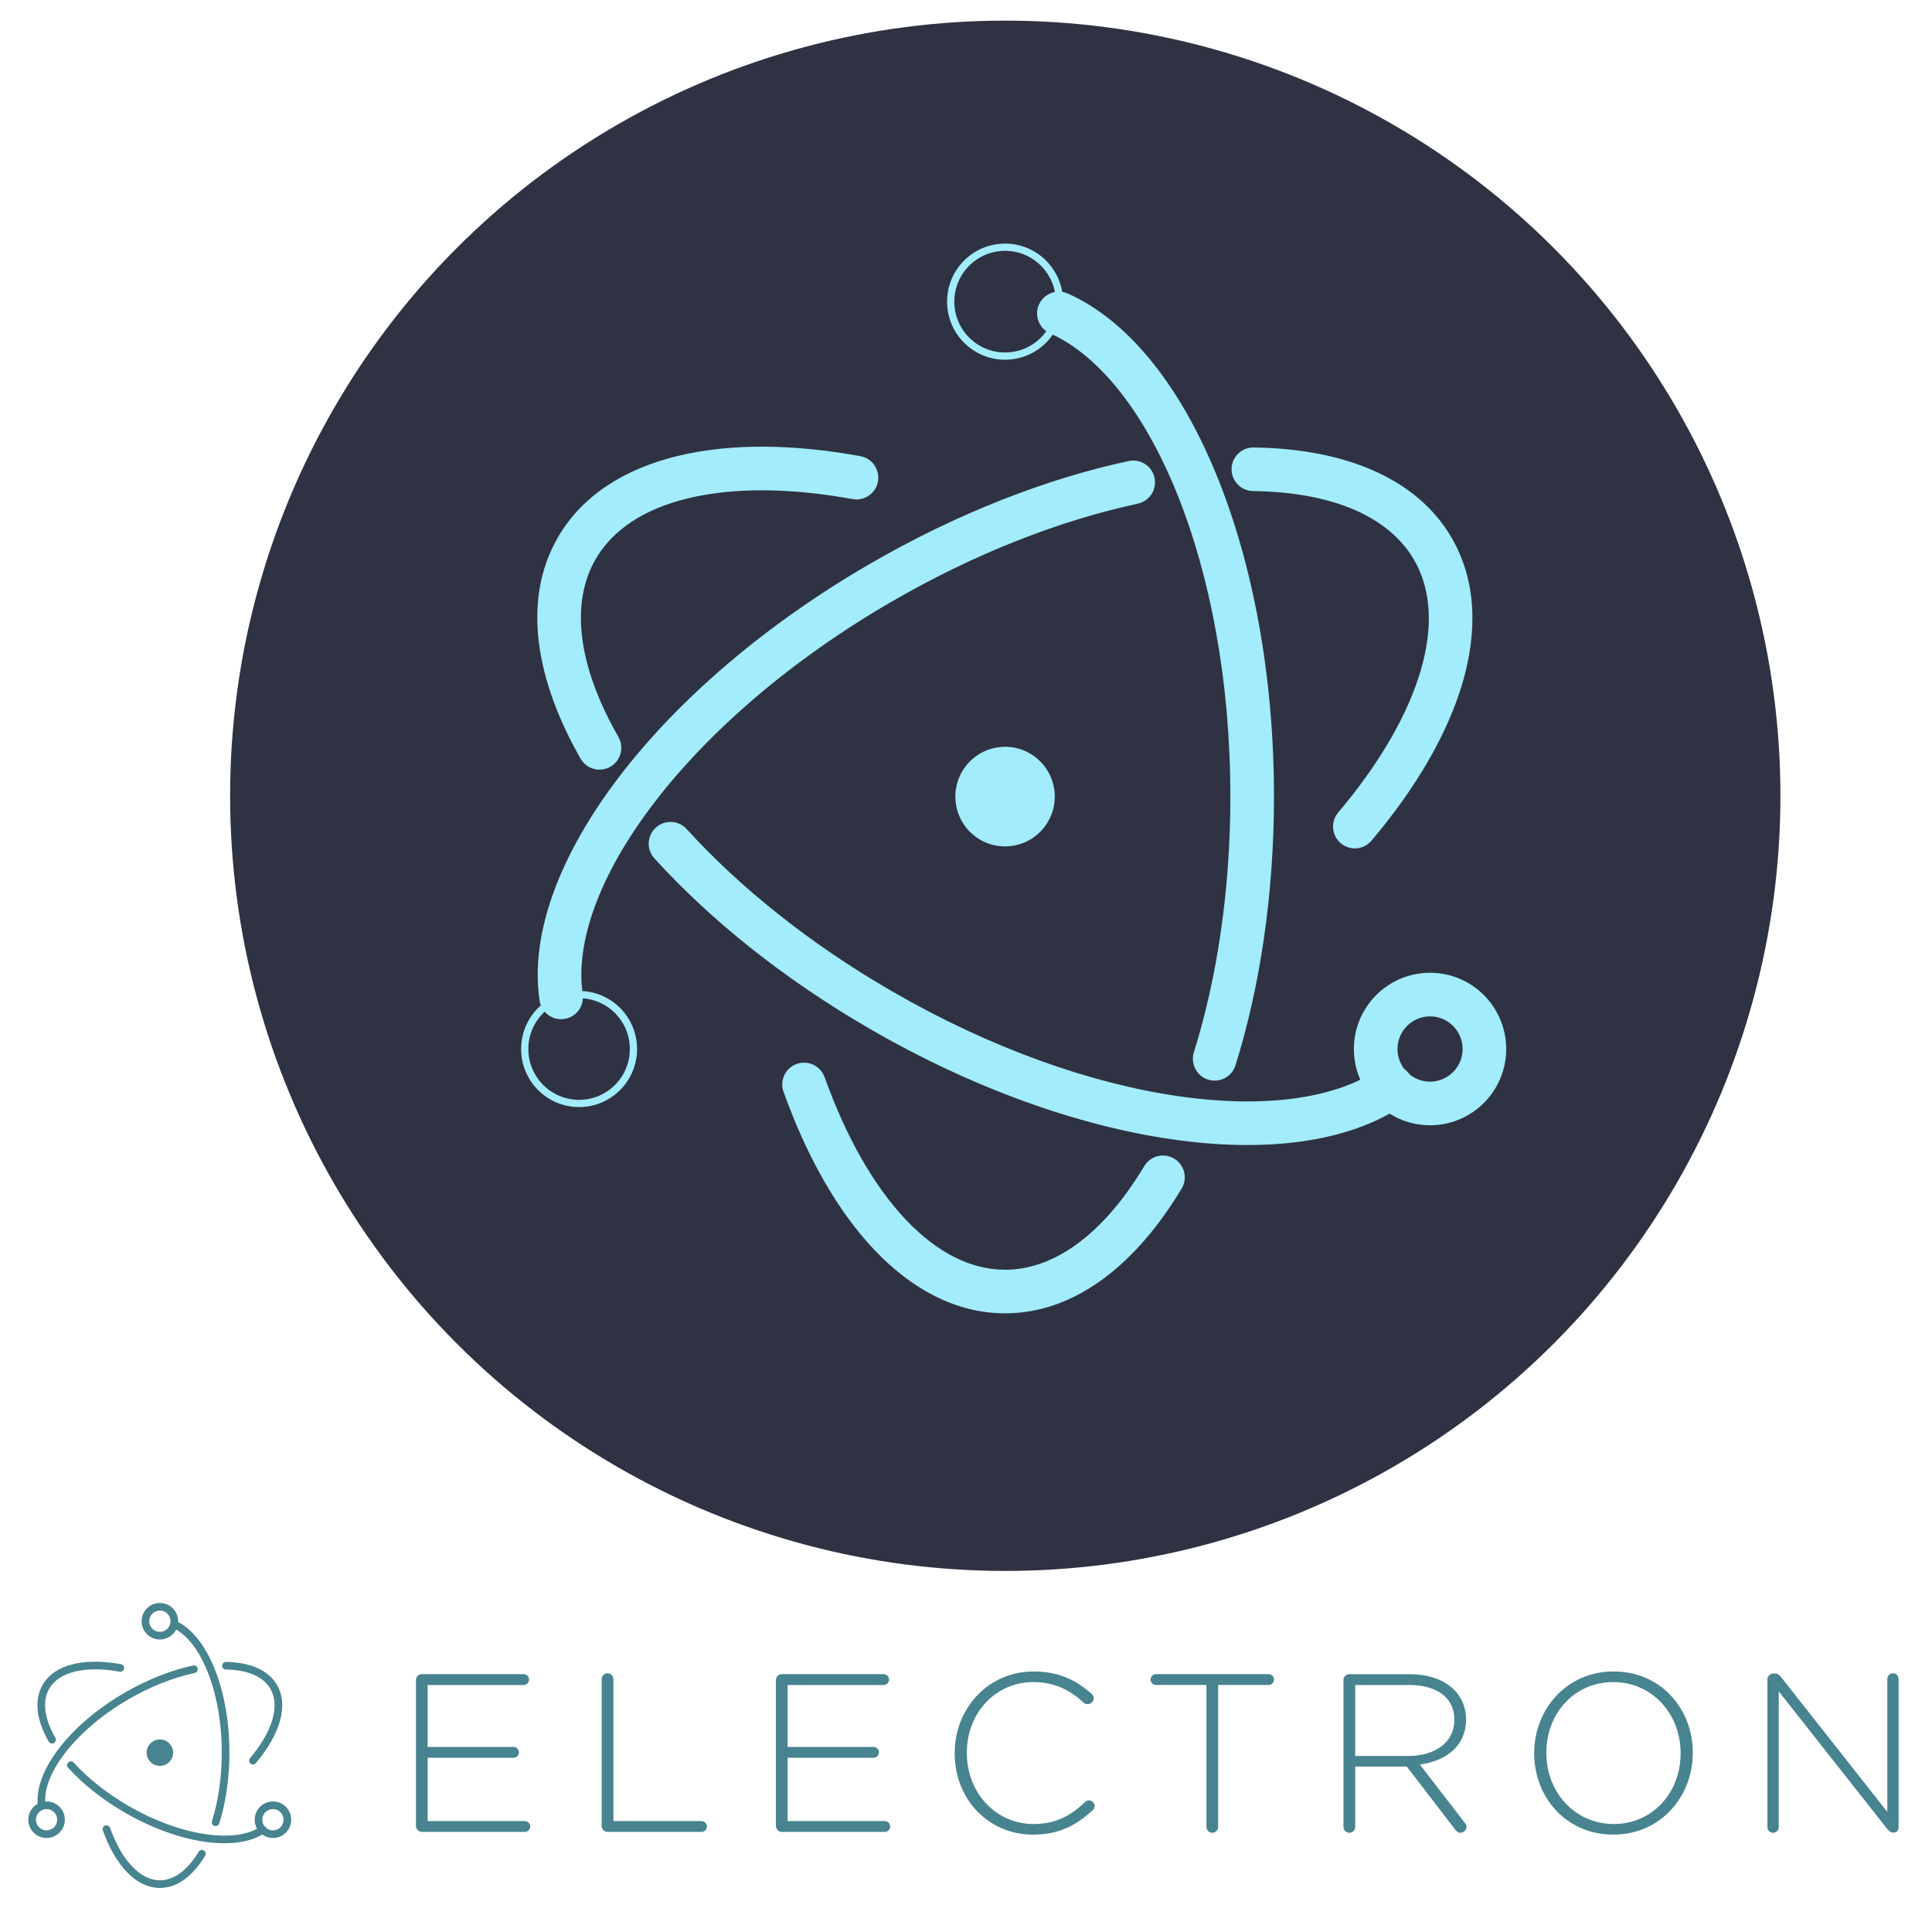 <?xml version="1.0" encoding="UTF-8"?>
<svg id="Layer_1" data-name="Layer 1" xmlns="http://www.w3.org/2000/svg" viewBox="0 0 960 960">
  <defs>
    <style>
      .cls-1 {
        fill: #47848f;
      }

      .cls-2 {
        fill-rule: evenodd;
      }

      .cls-2, .cls-3 {
        fill: #a2ecfb;
      }

      .cls-4 {
        fill: none;
        stroke: #a2ecfb;
        stroke-linecap: round;
        stroke-width: 3.6px;
      }

      .cls-5 {
        fill: #2f3242;
      }
    </style>
  </defs>
  <g>
    <path class="cls-1" d="m209.6,910.27h51.17c1.46,0,2.69-1.23,2.69-2.69s-1.23-2.69-2.69-2.69h-48.26v-31.46h42.66c1.46,0,2.69-1.23,2.69-2.69s-1.23-2.69-2.69-2.69h-42.66v-30.79h47.7c1.46,0,2.69-1.23,2.69-2.69s-1.23-2.69-2.69-2.69h-50.61c-1.57,0-2.91,1.34-2.91,2.91v72.55c0,1.57,1.34,2.91,2.91,2.91h0Zm89.38-2.91c0,1.57,1.34,2.91,2.91,2.91h46.69c1.46,0,2.69-1.23,2.69-2.69s-1.23-2.69-2.69-2.69h-43.78v-70.54c0-1.57-1.34-2.91-2.91-2.91s-2.91,1.34-2.91,2.91v73h0Zm89.49,2.91h51.17c1.46,0,2.69-1.23,2.69-2.69s-1.23-2.69-2.69-2.69h-48.26v-31.46h42.66c1.46,0,2.69-1.23,2.69-2.69s-1.23-2.69-2.69-2.69h-42.66v-30.79h47.7c1.46,0,2.69-1.23,2.69-2.69s-1.23-2.69-2.69-2.69h-50.61c-1.57,0-2.91,1.34-2.91,2.91v72.55c0,1.57,1.34,2.91,2.91,2.91h0Zm124.87,1.34c13.1,0,21.72-4.81,29.67-12.2.45-.45.9-1.12.9-2.02,0-1.46-1.34-2.8-2.8-2.8-.9,0-1.57.45-2.02.9-7.39,7.05-14.89,10.86-25.53,10.86-18.7,0-33.14-15.45-33.14-35.27v-.22c0-19.71,14.22-35.04,33.03-35.04,10.97,0,18.47,4.25,24.97,10.19.45.45,1.23.78,2.02.78,1.57,0,3.02-1.34,3.02-2.91,0-1.01-.56-1.79-1.12-2.35-7.61-6.49-15.79-10.97-28.77-10.97-22.62,0-39.19,18.36-39.19,40.53v.22c0,22.5,16.57,40.31,38.96,40.31h0Zm86.13-3.81c0,1.57,1.34,2.91,2.91,2.91s2.91-1.34,2.91-2.91v-70.54h25.08c1.46,0,2.69-1.23,2.69-2.69s-1.23-2.69-2.69-2.69h-55.98c-1.46,0-2.69,1.23-2.69,2.69s1.23,2.69,2.69,2.69h25.08v70.54h0Zm68.1,0c0,1.57,1.34,2.91,2.91,2.91s2.91-1.34,2.91-2.91v-30.01h25.64l24.07,31.35c.67.9,1.46,1.57,2.58,1.57,1.57,0,3.02-1.46,3.02-3.02,0-.67-.34-1.34-.9-2.02l-22.28-28.89c13.21-1.79,22.95-9.29,22.95-22.39v-.22c0-5.6-2.24-10.86-5.93-14.55-4.7-4.7-12.43-7.73-22.06-7.73h-30.01c-1.57,0-2.91,1.34-2.91,2.91v73h0Zm5.82-35.27v-35.27h26.76c14.22,0,22.5,6.61,22.5,17.13v.22c0,11.31-9.74,17.91-22.84,17.91h-26.42Zm128.23,39.07c23.74,0,39.52-19.15,39.52-40.53v-.22c0-21.38-15.56-40.31-39.3-40.31s-39.52,19.15-39.52,40.53v.22c0,21.38,15.56,40.31,39.3,40.31h0Zm.22-5.26c-19.37,0-33.48-15.9-33.48-35.27v-.22c0-19.37,13.88-35.04,33.25-35.04s33.48,15.9,33.48,35.27v.22c0,19.37-13.88,35.04-33.25,35.04h0Zm76.39,1.57c0,1.57,1.23,2.8,2.8,2.8s2.8-1.23,2.8-2.8v-67.51l53.85,68.3c.9,1.12,1.79,1.9,2.91,1.9h.45c1.34,0,2.35-1.12,2.35-2.46v-73.89c0-1.57-1.23-2.8-2.8-2.8s-2.8,1.23-2.8,2.8v66.06l-52.85-67.06c-.78-1.01-1.68-1.68-2.91-1.68h-.9c-1.57,0-2.91,1.34-2.91,2.91v73.45h0Z"/>
    <g>
      <path class="cls-1" d="m60.15,826.93c-18.51-3.37-33.14.16-38.97,10.26-4.35,7.54-3.11,17.53,3.02,28.21.52.91,1.68,1.22,2.59.7.91-.52,1.22-1.68.7-2.59-5.52-9.62-6.59-18.25-3.02-24.43,4.84-8.39,17.9-11.54,35-8.42,1.03.19,2.02-.5,2.21-1.53s-.5-2.02-1.53-2.21h0Zm-26.33,51.45c7.48,8.22,17.2,15.94,28.29,22.34,26.84,15.5,55.42,19.64,69.51,10.04.87-.59,1.09-1.77.5-2.64s-1.77-1.09-2.64-.5c-12.61,8.6-39.75,4.66-65.47-10.19-10.76-6.21-20.17-13.68-27.38-21.6-.71-.78-1.91-.83-2.68-.13-.78.71-.83,1.91-.13,2.68h0Z"/>
      <path class="cls-1" d="m127.13,876.08c12.12-14.31,16.35-28.71,10.53-38.79-4.28-7.42-13.33-11.33-25.37-11.49-1.05-.01-1.91.82-1.92,1.87-.01,1.05.82,1.91,1.87,1.92,10.82.14,18.62,3.51,22.13,9.59,4.83,8.37,1.06,21.21-10.14,34.44-.68.8-.58,2,.22,2.67.8.68,2,.58,2.67-.22h0Zm-31.14-48.51c-10.96,2.35-22.62,6.94-33.82,13.4-27.71,16-45.79,39.59-43.28,56.7.15,1.04,1.12,1.75,2.15,1.6,1.04-.15,1.75-1.12,1.6-2.15-2.23-15.19,14.91-37.55,41.42-52.86,10.86-6.27,22.16-10.72,32.71-12.98,1.02-.22,1.68-1.23,1.46-2.25-.22-1.02-1.23-1.68-2.25-1.46h0Z"/>
      <path class="cls-1" d="m51.09,909.52c6.34,17.69,16.7,28.58,28.36,28.58,8.5,0,16.36-5.79,22.5-16,.54-.9.25-2.06-.65-2.6s-2.06-.25-2.6.65c-5.51,9.17-12.28,14.16-19.24,14.16-9.68,0-18.93-9.71-24.78-26.07-.35-.99-1.44-1.5-2.43-1.15s-1.5,1.44-1.15,2.43h0Zm57.87-3.46c3.28-10.48,5.04-22.57,5.04-35.17,0-31.44-11-58.54-26.68-65.5-.96-.43-2.08,0-2.5.96-.43.96,0,2.08.96,2.5,13.98,6.21,24.42,31.93,24.42,62.03,0,12.22-1.71,23.93-4.87,34.04-.31,1,.24,2.06,1.24,2.38,1,.31,2.06-.24,2.38-1.24h0Z"/>
      <path class="cls-1" d="m144.7,904.21c0-5.02-4.07-9.08-9.08-9.08s-9.08,4.07-9.08,9.08,4.07,9.08,9.08,9.08,9.08-4.07,9.08-9.08h0Zm-3.8,0c0,2.92-2.37,5.29-5.29,5.29s-5.29-2.37-5.29-5.29,2.37-5.29,5.29-5.29,5.29,2.37,5.29,5.29h0Z"/>
      <path class="cls-1" d="m23.14,913.29c5.02,0,9.08-4.07,9.08-9.08s-4.07-9.08-9.08-9.08-9.08,4.07-9.08,9.08,4.07,9.08,9.08,9.08h0Zm0-3.8c-2.92,0-5.29-2.37-5.29-5.29s2.37-5.29,5.29-5.29,5.29,2.37,5.29,5.29-2.37,5.29-5.29,5.29h0Z"/>
      <path class="cls-1" d="m79.44,814.66c5.02,0,9.08-4.07,9.08-9.08s-4.07-9.08-9.08-9.08-9.08,4.07-9.08,9.08,4.07,9.08,9.08,9.08h0Zm0-3.8c-2.92,0-5.29-2.37-5.29-5.29s2.37-5.29,5.29-5.29,5.29,2.37,5.29,5.29-2.37,5.29-5.29,5.29h0Z"/>
      <path class="cls-1" d="m80.83,877.32c-3.55.77-7.04-1.49-7.81-5.04-.77-3.55,1.49-7.04,5.04-7.81,3.55-.77,7.04,1.49,7.81,5.04.77,3.55-1.49,7.04-5.04,7.81h0Z"/>
    </g>
  </g>
  <g>
    <circle class="cls-5" cx="499.51" cy="395.42" r="385.17"/>
    <path class="cls-3" d="m423.65,247.99c5.89,1.07,11.53-2.83,12.6-8.71,1.07-5.89-2.83-11.53-8.71-12.6l-3.89,21.31Zm-137.1,24.51l9.39,5.41h0l-9.39-5.41Zm1.95,104.48c2.97,5.19,9.59,6.99,14.78,4.02,5.19-2.97,6.99-9.59,4.02-14.78l-18.8,10.76Zm52.69,34.97c-4.02-4.43-10.87-4.76-15.3-.73-4.43,4.02-4.76,10.87-.73,15.3l16.04-14.57Zm96.63,90.01l-5.42,9.38,5.42-9.38Zm259.82,47.03c4.94-3.37,6.21-10.11,2.84-15.05-3.37-4.94-10.11-6.21-15.05-2.84l12.22,17.89ZM427.54,226.67c-33.52-6.12-64.74-6.41-90.68-.14-25.99,6.28-47.48,19.38-59.69,40.56l18.77,10.82c8.39-14.56,23.89-24.97,46-30.31,22.16-5.35,50.17-5.36,81.71.4l3.89-21.31Zm-150.37,40.41c-18.13,31.46-10.7,71.4,11.33,109.89l18.8-10.76c-20.5-35.81-23.8-66.74-11.37-88.31l-18.77-10.82Zm47.98,159.43c27.74,30.53,64.32,60,107.24,84.82l10.85-18.76c-41.18-23.81-75.95-51.91-102.05-80.63l-16.04,14.57Zm107.24,84.82c51.13,29.57,103.51,48.06,149.78,54.77,45.88,6.66,87.5,1.97,115.47-17.13l-12.22-17.89c-21.45,14.65-56.57,19.9-100.13,13.58-43.17-6.27-92.94-23.69-142.05-52.09l-10.85,18.76Zm316.03,9.92c0-20.91-16.93-37.89-37.84-37.89v21.67c8.92,0,16.18,7.25,16.18,16.22h21.67Zm-37.84-37.89c-20.92,0-37.84,16.98-37.84,37.89h21.67c0-8.97,7.26-16.22,16.18-16.22v-21.67Zm-37.84,37.89c0,20.91,16.93,37.89,37.84,37.89v-21.67c-8.92,0-16.18-7.25-16.18-16.22h-21.67Zm37.84,37.89c20.91,0,37.84-16.98,37.84-37.89h-21.67c0,8.97-7.26,16.22-16.18,16.22v21.67Z"/>
    <path class="cls-3" d="m664.94,403.74c-3.86,4.57-3.29,11.4,1.28,15.27,4.57,3.86,11.4,3.29,15.27-1.28l-16.55-13.99Zm47.12-130.88l-9.39,5.41,9.39-5.41Zm-89.13-50.52c-5.98-.08-10.9,4.71-10.97,10.69-.08,5.98,4.71,10.9,10.69,10.97l.28-21.66Zm-57.57,27.92c5.85-1.25,9.57-7.01,8.32-12.86-1.26-5.85-7.02-9.57-12.86-8.32l4.55,21.18Zm-127.33,39.08l5.42,9.38-5.42-9.38Zm-169.93,207.83c.87,5.92,6.37,10.02,12.29,9.15,5.92-.87,10.02-6.37,9.15-12.29l-21.44,3.14Zm413.39-79.44c21.95-25.97,37.72-52.83,45.23-78.41,7.52-25.62,6.91-50.74-5.27-71.87l-18.77,10.82c8.38,14.53,9.65,33.15,3.25,54.95-6.41,21.85-20.34,46.09-40.99,70.52l16.55,13.99Zm39.96-150.27c-17.84-30.95-55.18-44.54-98.51-45.11l-.28,21.66c40.16.52,67.8,13.06,80.03,34.27l18.77-10.82Zm-160.63-38.37c-40.62,8.72-84.84,25.8-128.21,50.88l10.85,18.76c41.6-24.06,83.72-40.26,121.91-48.45l-4.55-21.18Zm-128.21,50.88c-52.64,30.44-95.79,67.89-124.78,105.79-28.72,37.54-44.74,77.15-39.72,111.41l21.44-3.14c-3.77-25.76,8.21-59.44,35.49-95.11,27.01-35.3,67.86-70.96,118.42-100.2l-10.85-18.76Z"/>
    <path class="cls-3" d="m409.73,535.22c-2.01-5.63-8.21-8.57-13.85-6.55-5.63,2.01-8.57,8.21-6.55,13.85l20.4-7.29Zm177.43,55.35c3.08-5.13,1.42-11.78-3.71-14.86-5.13-3.08-11.78-1.42-14.86,3.71l18.58,11.15Zm6.06-67.68c-1.78,5.71,1.4,11.79,7.11,13.57,5.71,1.78,11.79-1.4,13.57-7.11l-20.68-6.46Zm28.97-127.06h-10.83,10.83Zm-91.64-249.99c-5.47-2.43-11.87.03-14.3,5.5-2.43,5.47.03,11.87,5.5,14.3l8.8-19.8Zm-141.21,396.68c11.48,32.09,26.82,59.27,45.2,78.62,18.41,19.37,40.47,31.45,64.88,31.45v-21.67c-16.76,0-33.5-8.22-49.17-24.71-15.7-16.53-29.71-40.79-40.51-70.99l-20.4,7.29Zm110.08,110.07c35.42,0,65.65-25.21,87.75-62.02l-18.58-11.15c-20.45,34.08-44.92,51.51-69.17,51.51v21.67Zm114.49-123.24c12.16-38.92,19.12-84.68,19.12-133.52h-21.67c0,46.86-6.69,90.42-18.13,127.06l20.68,6.46Zm19.12-133.52c0-59.9-10.47-115.22-28.21-158.99-17.58-43.37-43.05-77.11-74.27-91l-8.8,19.8c23.73,10.55,46.29,38.14,62.99,79.34,16.54,40.81,26.62,93.31,26.62,150.85h21.67Z"/>
    <path class="cls-4" d="m737.59,521.25c0-14.94-12.09-27.05-27.01-27.05s-27.01,12.11-27.01,27.05,12.09,27.05,27.01,27.05,27.01-12.11,27.01-27.05h0Z"/>
    <path class="cls-4" d="m287.75,548.3c14.92,0,27.01-12.11,27.01-27.05s-12.09-27.05-27.01-27.05-27.01,12.11-27.01,27.05,12.09,27.05,27.01,27.05h0Z"/>
    <ellipse class="cls-4" cx="499.41" cy="149.89" rx="27.01" ry="27.05"/>
    <path class="cls-2" d="m504.63,420.01c-13.34,2.89-26.48-5.6-29.36-18.96-2.88-13.36,5.59-26.52,18.93-29.41,13.34-2.89,26.47,5.6,29.36,18.96,2.88,13.36-5.59,26.52-18.93,29.41Z"/>
  </g>
</svg>